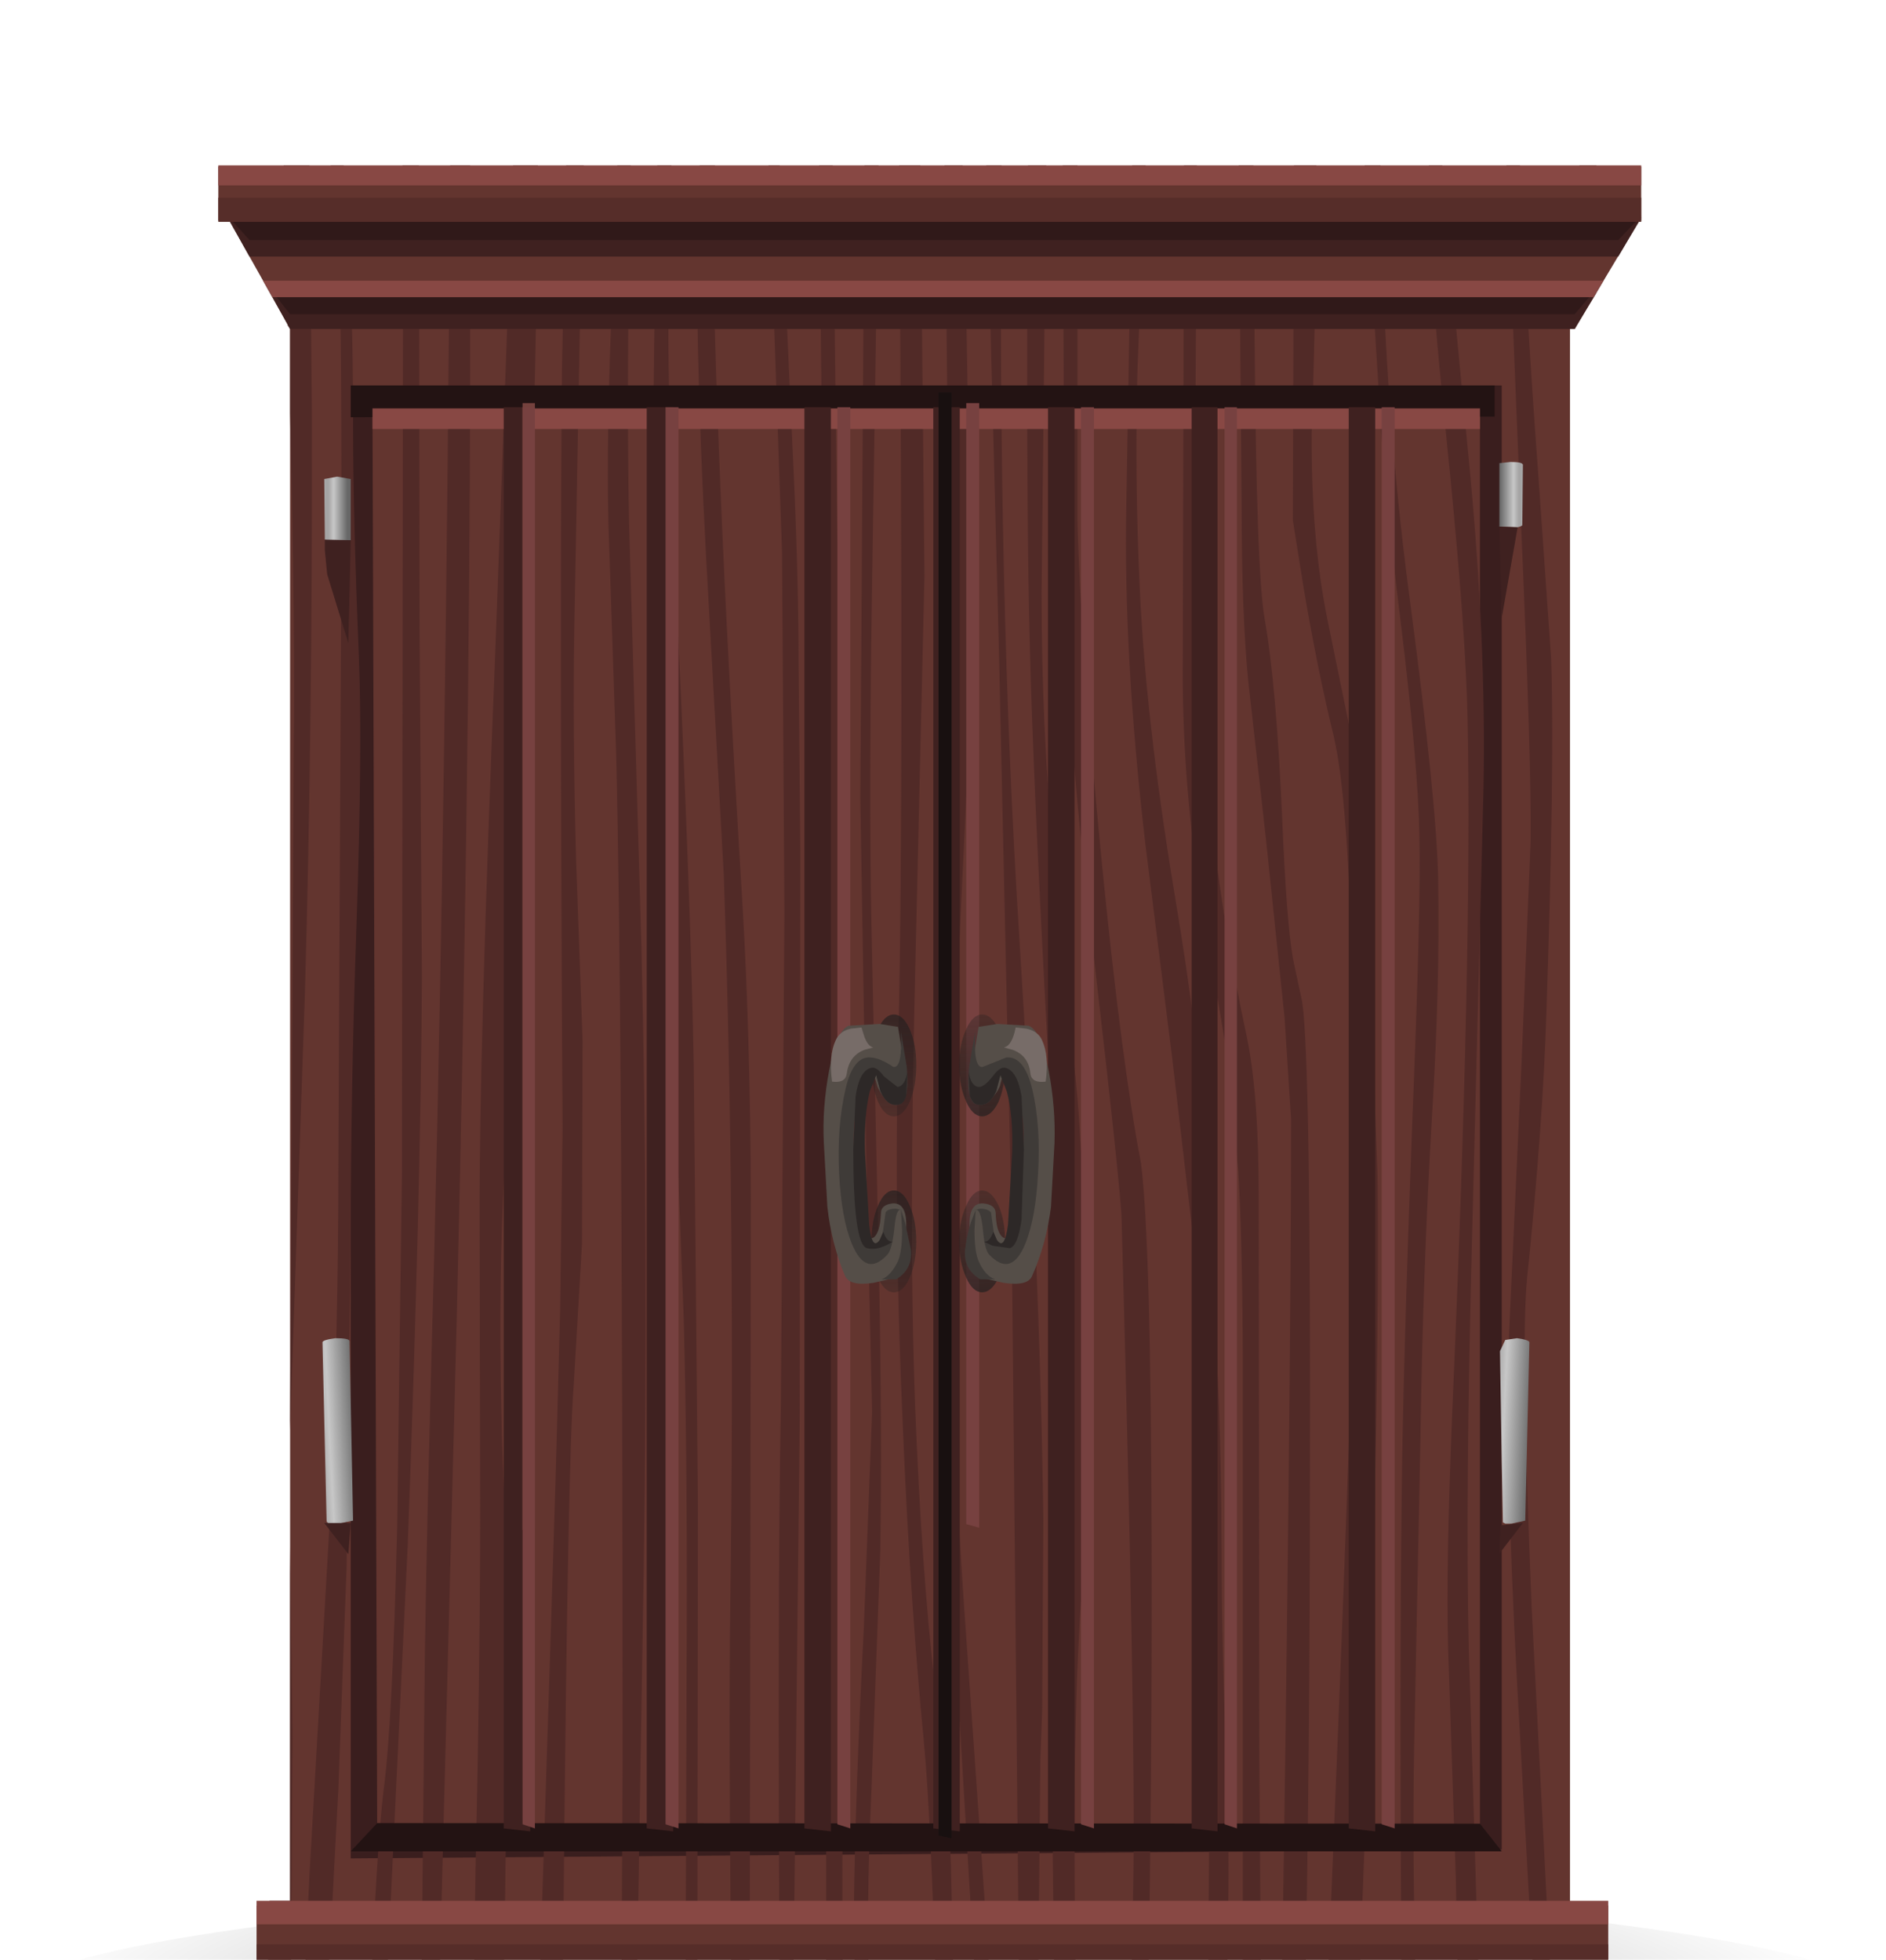 <?xml version="1.0" encoding="UTF-8" standalone="no"?>
<svg xmlns:xlink="http://www.w3.org/1999/xlink" height="166.5px" width="160.25px" xmlns="http://www.w3.org/2000/svg">
  <g transform="matrix(1.0, 0.0, 0.0, 1.0, 0.0, 0.0)">
    <use height="166.5" transform="matrix(1.0, 0.0, 0.0, 1.0, 0.15, 14.05)" width="160.25" xlink:href="#shape0"/>
  </g>
  <defs>
    <g id="shape0" transform="matrix(1.0, 0.0, 0.0, 1.0, -0.15, -14.05)">
      <path d="M23.65 163.45 Q46.85 160.55 80.3 160.55 113.75 160.55 136.95 163.45 160.4 166.45 160.4 170.55 160.4 174.75 136.95 177.65 113.05 180.55 80.3 180.55 47.55 180.55 23.65 177.65 0.15 174.7 0.15 170.55 0.15 166.45 23.65 163.45" fill="url(#gradient0)" fill-rule="evenodd" stroke="none"/>
      <path d="M31.2 171.2 Q35.2 170.0 40.65 170.0 46.2 170.0 50.15 171.2 54.1 172.4 54.1 174.05 54.1 175.65 50.15 176.85 46.15 178.0 40.65 178.0 35.2 178.0 31.2 176.85 27.3 175.65 27.3 174.05 27.3 172.4 31.2 171.2" fill="url(#gradient1)" fill-rule="evenodd" stroke="none"/>
      <path d="M108.3 171.2 Q112.15 170.0 117.55 170.0 123.0 170.0 126.8 171.2 130.65 172.4 130.65 174.05 130.65 175.65 126.8 176.85 122.9 178.0 117.55 178.0 112.2 178.0 108.3 176.85 104.5 175.65 104.5 174.05 104.5 172.4 108.3 171.2" fill="url(#gradient2)" fill-rule="evenodd" stroke="none"/>
      <path d="M34.65 172.9 L45.7 167.5 45.2 173.4 41.25 176.5 34.65 172.9" fill="#351b1a" fill-rule="evenodd" stroke="none"/>
      <path d="M27.3 167.5 L41.45 168.35 41.25 176.5 27.3 176.5 27.3 167.5" fill="#492624" fill-rule="evenodd" stroke="none"/>
      <path d="M41.25 176.5 L41.15 174.1 41.35 171.9 41.5 170.8 41.55 173.7 41.25 176.5" fill="#63352f" fill-rule="evenodd" stroke="none"/>
      <path d="M112.2 167.5 L123.3 172.9 116.7 176.5 112.7 173.4 112.2 167.5" fill="#351b1a" fill-rule="evenodd" stroke="none"/>
      <path d="M116.5 168.35 L130.65 167.5 130.65 176.5 116.7 176.5 116.5 168.35" fill="#492624" fill-rule="evenodd" stroke="none"/>
      <path d="M27.3 167.5 L41.45 168.35 41.25 176.5 27.3 176.5 27.3 167.5" fill="url(#gradient3)" fill-rule="evenodd" stroke="none"/>
      <path d="M116.5 168.35 L130.65 167.5 130.65 176.5 116.7 176.5 116.5 168.35" fill="#492624" fill-rule="evenodd" stroke="none"/>
      <path d="M116.5 168.35 L130.65 167.5 130.65 176.5 116.7 176.5 116.5 168.35" fill="url(#gradient4)" fill-rule="evenodd" stroke="none"/>
      <path d="M116.7 176.5 Q116.35 175.1 116.35 173.7 L116.45 170.8 116.65 171.9 116.7 176.5" fill="#63352f" fill-rule="evenodd" stroke="none"/>
      <path d="M24.65 27.45 L133.4 27.45 133.4 164.35 24.65 165.2 24.65 27.45" fill="#63352f" fill-rule="evenodd" stroke="none"/>
      <path d="M31.65 35.1 L32.05 155.45 125.75 155.2 125.75 35.1 31.65 35.1 M29.8 157.9 L29.8 32.75 127.6 32.75 127.6 157.15 29.8 157.9" fill="#3a1e1e" fill-rule="evenodd" stroke="none"/>
      <path d="M135.6 24.95 L134.25 27.15 134.2 14.05 135.65 14.05 135.6 24.95" fill="#512a27" fill-rule="evenodd" stroke="none"/>
      <path d="M121.65 22.65 L121.4 14.05 122.55 14.05 Q122.75 18.1 124.8 39.05 126.3 54.5 126.05 67.0 L125.1 104.25 Q124.5 126.75 124.8 140.05 L125.7 169.9 123.9 169.9 123.7 159.6 123.05 140.2 Q122.85 132.95 123.4 119.85 125.1 80.9 124.7 61.15 124.55 53.9 123.2 40.2 121.75 26.1 121.65 22.65" fill="#512a27" fill-rule="evenodd" stroke="none"/>
      <path d="M128.0 14.05 L129.15 14.05 Q129.65 26.1 130.7 40.25 L131.8 56.0 Q132.1 65.1 131.4 85.9 131.1 95.6 129.75 108.65 129.2 114.2 130.15 136.75 L131.85 169.9 130.4 169.9 128.9 142.95 Q127.85 123.35 128.25 112.65 L129.3 89.9 130.05 71.55 Q130.15 65.3 129.25 44.75 L128.0 14.05" fill="#512a27" fill-rule="evenodd" stroke="none"/>
      <path d="M90.3 14.05 L91.55 14.05 91.55 44.15 Q91.8 54.85 93.65 73.6 95.3 90.25 96.95 98.85 97.8 105.55 97.85 131.0 97.9 150.6 97.55 169.9 L96.1 169.9 96.3 159.65 Q96.5 146.8 95.3 103.6 95.25 101.2 92.8 80.05 90.45 59.95 90.45 48.2 L90.3 14.05" fill="#512a27" fill-rule="evenodd" stroke="none"/>
      <path d="M100.6 14.05 L101.7 14.05 101.5 47.65 Q101.6 58.4 103.0 70.3 104.05 79.3 105.95 88.15 106.95 93.0 106.95 101.6 L107.0 149.2 107.15 169.9 105.6 169.9 105.6 115.3 Q105.55 104.7 105.2 99.35 L104.2 89.25 101.9 75.55 Q100.4 65.55 100.5 55.95 L100.6 14.05" fill="#512a27" fill-rule="evenodd" stroke="none"/>
      <path d="M96.2 14.05 L97.35 14.05 96.65 31.35 Q96.4 40.8 96.85 50.1 97.35 61.05 99.75 75.65 102.05 89.3 102.15 95.75 102.25 100.8 103.05 110.25 103.75 118.75 103.8 131.6 103.8 140.15 104.25 150.85 104.55 158.05 104.2 169.9 L102.65 169.9 Q102.95 128.2 102.65 119.9 102.35 113.15 101.15 103.2 L99.6 89.9 97.3 71.55 Q95.45 55.6 95.7 42.95 L96.2 14.05" fill="#512a27" fill-rule="evenodd" stroke="none"/>
      <path d="M109.95 14.05 L111.85 14.05 111.85 15.5 Q111.85 24.65 111.45 36.8 111.4 45.85 112.8 52.7 L115.2 64.4 Q115.95 69.0 116.25 78.1 L117.05 99.95 Q117.25 117.25 116.15 151.15 L115.45 169.9 112.75 169.9 Q114.95 117.75 114.95 108.75 L114.9 83.9 Q114.6 67.9 113.3 62.45 112.0 57.15 110.8 50.15 L109.85 44.2 109.95 14.05" fill="#512a27" fill-rule="evenodd" stroke="none"/>
      <path d="M117.1 32.45 L115.95 14.05 117.3 14.05 117.3 14.2 Q117.45 33.3 119.75 50.65 122.1 68.3 122.2 74.85 122.35 83.7 121.7 94.4 120.9 107.85 120.7 121.8 L120.15 148.95 Q120.0 157.5 120.3 168.75 L120.3 169.9 119.1 169.9 Q118.9 143.9 119.1 127.0 119.2 116.55 120.0 95.3 120.75 76.95 120.6 70.95 120.5 65.05 119.05 53.15 117.45 40.25 117.1 32.45" fill="#512a27" fill-rule="evenodd" stroke="none"/>
      <path d="M105.25 14.05 L106.5 14.05 106.6 28.6 Q106.75 48.65 107.45 52.55 108.45 58.2 108.95 69.65 109.3 78.15 109.85 81.4 L110.65 85.15 Q111.4 90.3 111.3 127.05 111.3 147.75 110.9 169.9 L108.9 169.9 Q109.7 118.4 109.7 95.1 L109.15 86.5 107.6 71.6 106.05 57.75 Q105.5 52.1 105.5 42.9 L105.25 14.05" fill="#512a27" fill-rule="evenodd" stroke="none"/>
      <path d="M24.85 147.5 L24.7 169.9 22.7 169.9 22.9 161.5 24.65 161.5 24.65 131.35 24.85 147.5" fill="#512a27" fill-rule="evenodd" stroke="none"/>
      <path d="M24.45 27.65 L24.1 14.05 26.3 14.05 26.5 35.3 Q26.55 62.25 25.9 84.65 L24.8 116.85 24.65 121.55 24.95 64.0 Q25.1 54.15 24.65 35.15 L24.65 27.95 24.45 27.65" fill="#512a27" fill-rule="evenodd" stroke="none"/>
      <path d="M34.25 19.65 L34.2 14.05 35.6 14.05 35.65 53.55 35.85 83.05 Q35.75 101.35 34.65 131.15 L32.8 169.9 31.5 169.9 Q32.0 156.95 32.6 152.05 33.35 146.5 33.75 129.6 L34.15 99.85 34.25 19.65" fill="#512a27" fill-rule="evenodd" stroke="none"/>
      <path d="M28.85 24.2 L28.1 14.05 29.2 14.05 Q30.0 23.05 30.0 35.95 30.0 43.9 30.5 55.95 30.8 63.5 30.3 78.35 29.8 92.4 29.8 105.5 L29.45 133.15 28.75 152.0 27.8 169.9 25.8 169.9 26.3 159.2 28.1 127.75 Q28.75 113.2 28.75 99.2 L28.95 58.55 Q29.1 31.05 28.85 24.2" fill="#512a27" fill-rule="evenodd" stroke="none"/>
      <path d="M83.8 14.05 L85.1 14.05 Q84.75 50.35 86.6 79.5 88.35 107.2 88.65 129.05 L88.55 145.35 88.4 149.45 88.2 169.9 86.6 169.9 85.95 103.6 84.9 56.2 83.8 14.05" fill="#512a27" fill-rule="evenodd" stroke="none"/>
      <path d="M38.25 14.05 L39.95 14.05 39.95 31.35 Q39.9 66.55 38.8 112.4 L37.3 169.9 35.8 169.9 36.1 140.5 Q36.25 129.85 36.9 106.35 37.9 66.5 38.25 14.05" fill="#512a27" fill-rule="evenodd" stroke="none"/>
      <path d="M55.85 14.05 L57.05 14.05 Q56.75 23.0 56.8 30.0 56.9 39.2 57.6 53.5 58.7 77.05 58.95 90.65 L59.3 127.85 59.25 169.9 58.25 169.9 58.35 138.55 Q58.4 123.8 58.1 112.2 L56.65 73.95 Q55.5 48.35 55.5 39.15 55.5 31.75 55.85 14.05" fill="#512a27" fill-rule="evenodd" stroke="none"/>
      <path d="M52.45 14.05 L53.6 14.05 Q53.2 31.7 53.45 44.4 L54.5 80.4 Q55.1 105.45 54.7 133.05 L54.1 169.9 52.8 169.9 52.9 150.0 Q52.9 85.45 52.35 63.95 L51.7 44.55 Q51.5 37.2 52.05 24.15 L52.45 14.05" fill="#512a27" fill-rule="evenodd" stroke="none"/>
      <path d="M65.3 14.05 L66.25 14.05 67.3 37.2 Q67.85 48.3 67.85 56.1 L68.0 72.25 67.95 120.65 67.4 169.9 66.25 169.9 Q66.05 135.85 66.35 119.35 L66.65 77.55 66.45 46.95 65.3 14.05" fill="#512a27" fill-rule="evenodd" stroke="none"/>
      <path d="M69.6 16.95 L69.6 14.05 70.75 14.05 71.25 54.1 71.55 85.5 71.85 121.3 71.65 145.4 Q71.5 159.55 71.65 169.9 L70.2 169.9 70.2 116.05 Q70.2 61.1 69.6 16.95" fill="#512a27" fill-rule="evenodd" stroke="none"/>
      <path d="M43.6 14.05 L45.7 14.05 Q45.7 27.0 44.8 55.5 44.0 79.6 42.85 99.5 42.35 108.6 42.6 120.05 42.8 129.3 43.2 129.35 L43.1 147.45 42.8 169.9 40.25 169.9 40.4 159.2 Q40.8 140.9 40.8 128.55 L40.75 103.75 Q40.7 89.6 42.1 54.95 L43.6 14.05" fill="#512a27" fill-rule="evenodd" stroke="none"/>
      <path d="M76.4 14.05 L78.2 14.05 78.55 48.9 77.8 80.95 Q77.2 104.4 77.75 119.3 78.3 133.5 79.45 143.3 80.6 153.05 80.8 158.45 L81.05 169.9 79.55 169.9 Q79.1 154.35 78.5 148.0 77.35 136.15 76.75 122.1 75.9 103.6 76.35 87.35 76.8 68.6 76.4 14.05" fill="#512a27" fill-rule="evenodd" stroke="none"/>
      <path d="M80.25 14.05 L81.8 14.05 Q82.55 39.75 82.25 64.55 L80.8 95.25 Q80.1 109.0 81.9 136.25 L84.25 169.9 82.95 169.9 81.15 139.7 79.6 116.05 Q78.9 105.15 79.7 91.85 80.65 75.4 80.65 71.05 80.65 40.8 80.25 14.05" fill="#512a27" fill-rule="evenodd" stroke="none"/>
      <path d="M74.15 46.45 Q73.8 66.5 74.05 78.9 L74.7 108.7 Q74.95 121.75 74.8 131.7 L74.05 152.0 Q73.55 163.05 73.9 169.9 L72.65 169.9 72.55 162.35 Q72.65 152.95 73.4 138.25 L74.1 119.95 73.6 98.05 73.1 67.8 73.45 14.05 74.65 14.05 74.15 46.45" fill="#512a27" fill-rule="evenodd" stroke="none"/>
      <path d="M87.35 14.05 L88.9 14.05 88.5 50.4 Q88.5 62.15 89.55 72.95 L91.55 93.25 Q92.2 101.45 92.35 116.0 92.5 127.3 91.9 135.3 91.3 143.95 91.3 155.1 91.3 165.05 91.45 169.9 L89.6 169.9 89.45 157.75 Q89.45 149.05 89.9 135.0 L90.3 116.65 Q90.3 111.7 89.05 89.6 87.75 65.6 87.5 54.7 87.15 41.9 87.35 14.05" fill="#512a27" fill-rule="evenodd" stroke="none"/>
      <path d="M49.6 14.05 L49.3 26.15 48.8 53.3 Q48.65 61.9 48.95 73.1 L49.5 88.4 49.45 105.7 48.75 117.65 Q48.25 123.9 47.9 160.45 L47.8 169.9 45.8 169.9 46.6 144.95 47.2 125.9 47.6 111.15 47.8 95.9 Q47.55 52.9 47.75 31.35 L48.1 14.05 49.6 14.05" fill="#512a27" fill-rule="evenodd" stroke="none"/>
      <path d="M59.45 14.05 L60.75 14.05 Q60.3 19.65 61.2 41.1 61.8 55.8 63.1 77.05 63.75 88.2 63.8 101.75 L63.7 169.9 62.15 169.9 Q61.9 147.05 62.05 136.3 62.5 103.55 61.5 74.35 L60.0 47.4 Q58.95 27.75 59.35 17.0 L59.45 14.05" fill="#512a27" fill-rule="evenodd" stroke="none"/>
      <path d="M32.05 154.9 L125.75 154.95 127.6 157.3 29.8 157.3 32.05 154.9" fill="#231313" fill-rule="evenodd" stroke="none"/>
      <path d="M29.8 32.75 L127.0 32.75 127.0 35.4 29.8 35.45 29.8 32.75" fill="#231313" fill-rule="evenodd" stroke="none"/>
      <path d="M31.65 34.7 L125.75 34.7 125.75 36.45 31.65 36.45 31.65 34.7" fill="#884844" fill-rule="evenodd" stroke="none"/>
      <path d="M81.55 34.6 L81.55 155.6 79.3 155.35 79.3 34.6 81.55 34.6" fill="#3f2120" fill-rule="evenodd" stroke="none"/>
      <path d="M57.2 34.6 L57.2 155.6 54.95 155.35 54.95 34.6 57.2 34.6" fill="#3f2120" fill-rule="evenodd" stroke="none"/>
      <path d="M45.05 34.6 L45.05 155.6 42.8 155.35 42.8 34.6 45.05 34.6" fill="#3f2120" fill-rule="evenodd" stroke="none"/>
      <path d="M44.4 34.25 L45.45 34.25 45.45 129.8 44.4 130.0 44.4 34.25" fill="#75413d" fill-rule="evenodd" stroke="none"/>
      <path d="M44.4 34.6 L45.45 34.6 45.45 155.35 44.4 155.0 44.4 34.6" fill="#774140" fill-rule="evenodd" stroke="none"/>
      <path d="M56.55 34.6 L57.65 34.6 57.65 155.35 56.55 155.0 56.55 34.6" fill="#774140" fill-rule="evenodd" stroke="none"/>
      <path d="M70.6 34.6 L70.6 155.6 68.35 155.35 68.35 34.6 70.6 34.6" fill="#3f2120" fill-rule="evenodd" stroke="none"/>
      <path d="M103.45 34.6 L103.45 155.6 101.25 155.35 101.25 34.6 103.45 34.6" fill="#3f2120" fill-rule="evenodd" stroke="none"/>
      <path d="M91.3 34.6 L91.3 155.6 89.05 155.35 89.05 34.6 91.3 34.6" fill="#3f2120" fill-rule="evenodd" stroke="none"/>
      <path d="M116.85 34.6 L116.85 155.6 114.6 155.35 114.6 34.6 116.85 34.6" fill="#3f2120" fill-rule="evenodd" stroke="none"/>
      <path d="M80.85 33.35 L80.85 156.2 79.75 155.95 79.75 33.35 80.85 33.35" fill="#181010" fill-rule="evenodd" stroke="none"/>
      <path d="M21.8 161.9 L136.65 161.9 136.65 167.2 21.8 167.25 21.8 161.9" fill="#63352f" fill-rule="evenodd" stroke="none"/>
      <path d="M21.8 165.2 L136.65 165.2 136.65 168.75 21.8 168.75 21.8 165.2" fill="#562d29" fill-rule="evenodd" stroke="none"/>
      <path d="M21.8 167.45 L136.65 167.45 136.65 169.9 21.8 169.9 21.8 167.45" fill="#492624" fill-rule="evenodd" stroke="none"/>
      <path d="M21.8 161.5 L136.65 161.5 136.65 163.5 21.8 163.5 21.8 161.5" fill="#884844" fill-rule="evenodd" stroke="none"/>
      <path d="M24.65 27.95 L19.35 18.5 139.45 18.5 133.8 27.95 24.65 27.95" fill="#63352f" fill-rule="evenodd" stroke="none"/>
      <path d="M21.2 21.8 L19.35 18.5 139.45 18.5 137.5 21.8 21.2 21.8" fill="#3f2120" fill-rule="evenodd" stroke="none"/>
      <path d="M21.2 20.4 L19.35 18.35 139.45 18.35 137.5 20.4 21.2 20.4" fill="#301919" fill-rule="evenodd" stroke="none"/>
      <path d="M24.65 27.95 L22.6 24.25 136.0 24.25 133.8 27.95 24.65 27.95" fill="#3f2120" fill-rule="evenodd" stroke="none"/>
      <path d="M24.65 26.7 L22.6 24.1 136.0 24.1 133.8 26.7 24.65 26.7" fill="#301919" fill-rule="evenodd" stroke="none"/>
      <path d="M23.15 25.25 L22.35 23.85 136.25 23.85 135.4 25.25 23.15 25.25" fill="#884844" fill-rule="evenodd" stroke="none"/>
      <path d="M18.55 14.15 L139.45 14.15 139.45 18.75 18.55 18.75 18.55 14.15" fill="#63352f" fill-rule="evenodd" stroke="none"/>
      <path d="M18.55 16.8 L139.45 16.8 139.45 18.85 18.55 18.85 18.55 16.8" fill="#562d29" fill-rule="evenodd" stroke="none"/>
      <path d="M18.55 14.05 L139.45 14.05 139.45 15.75 18.55 15.75 18.55 14.05" fill="#884844" fill-rule="evenodd" stroke="none"/>
      <path d="M128.35 39.25 Q129.4 39.25 129.4 39.5 L129.35 44.6 Q129.35 44.7 128.95 44.8 L127.4 44.75 127.4 39.35 128.35 39.25" fill="url(#gradient5)" fill-rule="evenodd" stroke="none"/>
      <path d="M29.8 45.9 L28.7 46.0 28.05 46.0 27.6 45.85 27.55 40.7 28.65 40.5 29.8 40.7 29.8 45.9" fill="url(#gradient6)" fill-rule="evenodd" stroke="none"/>
      <path d="M30.0 129.2 L28.8 129.45 28.4 129.5 Q27.75 129.5 27.75 129.2 L27.4 114.05 Q27.4 113.85 28.5 113.7 29.7 113.7 29.7 113.95 L30.0 129.2" fill="url(#gradient7)" fill-rule="evenodd" stroke="none"/>
      <path d="M129.95 114.05 L129.6 129.2 128.45 129.45 127.9 129.45 127.7 129.35 127.6 124.25 127.45 114.8 127.9 113.85 128.9 113.7 Q129.95 113.85 129.95 114.05" fill="url(#gradient8)" fill-rule="evenodd" stroke="none"/>
      <path d="M27.6 45.85 L29.8 45.9 29.6 54.65 27.8 48.8 27.6 46.75 27.6 45.85" fill="#3f2120" fill-rule="evenodd" stroke="none"/>
      <path d="M127.4 44.75 L128.95 44.8 127.6 52.5 127.4 44.75" fill="#3f2120" fill-rule="evenodd" stroke="none"/>
      <path d="M27.55 129.4 L29.8 129.4 29.6 132.05 27.55 129.4" fill="#3f2120" fill-rule="evenodd" stroke="none"/>
      <path d="M127.5 129.6 L129.4 129.4 127.4 132.0 127.5 129.6" fill="#3f2120" fill-rule="evenodd" stroke="none"/>
      <path d="M71.15 34.6 L72.25 34.6 72.25 155.35 71.15 155.0 71.15 34.6" fill="#774140" fill-rule="evenodd" stroke="none"/>
      <path d="M82.1 34.25 L83.2 34.25 83.2 129.8 82.1 129.5 82.1 34.25" fill="#774140" fill-rule="evenodd" stroke="none"/>
      <path d="M91.85 34.6 L92.95 34.6 92.95 155.35 91.85 155.0 91.85 34.6" fill="#774140" fill-rule="evenodd" stroke="none"/>
      <path d="M104.05 34.6 L105.1 34.6 105.1 155.35 104.05 155.0 104.05 34.6" fill="#774140" fill-rule="evenodd" stroke="none"/>
      <path d="M117.4 34.6 L118.5 34.6 118.5 155.35 117.4 155.0 117.4 34.6" fill="#774140" fill-rule="evenodd" stroke="none"/>
      <path d="M77.3 87.45 Q77.85 88.7 77.85 90.5 77.85 92.3 77.3 93.6 76.75 94.85 75.95 94.85 75.15 94.85 74.6 93.6 74.05 92.3 74.05 90.5 74.05 88.7 74.6 87.45 75.15 86.2 75.95 86.2 76.75 86.2 77.3 87.45" fill="url(#gradient9)" fill-rule="evenodd" stroke="none"/>
      <path d="M77.85 105.5 Q77.85 107.25 77.3 108.55 76.75 109.8 75.95 109.8 75.15 109.8 74.6 108.55 74.05 107.25 74.05 105.5 74.05 103.7 74.6 102.45 75.15 101.15 75.95 101.15 76.75 101.15 77.3 102.45 77.85 103.7 77.85 105.5" fill="url(#gradient10)" fill-rule="evenodd" stroke="none"/>
      <path d="M70.45 90.95 Q71.1 87.55 72.1 87.15 L74.75 87.0 76.3 87.25 76.8 90.25 Q77.05 93.25 76.1 93.45 75.1 93.65 74.55 92.3 L74.15 90.95 73.15 92.0 Q72.15 93.7 72.25 96.8 72.4 100.65 73.1 103.25 73.8 105.95 74.45 104.9 74.8 104.35 74.85 103.1 74.85 102.35 75.85 102.25 77.35 102.15 76.9 105.35 L76.15 108.55 74.2 109.0 Q72.2 109.3 71.8 108.4 70.65 105.7 70.3 102.55 L70.0 97.1 Q69.85 94.15 70.45 90.95" fill="#554e48" fill-rule="evenodd" stroke="none"/>
      <path d="M73.45 92.4 Q72.45 94.1 72.55 97.25 72.65 101.1 73.35 103.7 74.05 106.4 74.75 105.35 L75.0 104.8 75.25 103.0 Q75.45 102.7 76.15 102.7 L76.8 102.85 76.55 102.8 Q76.15 102.65 76.0 104.3 75.8 106.2 75.4 106.6 73.55 108.6 72.35 105.6 71.5 103.5 71.3 99.75 71.1 95.7 71.85 92.5 72.5 89.7 74.0 89.85 74.8 89.9 75.9 90.65 76.7 90.8 76.55 87.65 L77.05 90.65 Q77.3 93.7 76.35 93.85 75.4 94.05 74.8 92.7 L74.45 91.35 73.45 92.4" fill="#3f3b38" fill-rule="evenodd" stroke="none"/>
      <path d="M73.65 106.05 Q72.5 105.7 72.5 97.65 L72.7 93.15 Q73.0 91.05 73.95 90.75 74.45 90.55 75.1 91.45 L76.25 92.35 Q76.9 92.3 77.1 91.05 L77.0 93.1 Q76.8 93.8 76.35 93.85 75.4 94.05 74.8 92.7 L74.45 91.35 73.9 92.75 Q73.4 94.8 73.5 97.95 L73.85 104.05 Q74.1 106.3 74.75 105.35 L75.05 104.65 Q75.35 105.55 75.85 105.5 74.6 106.3 73.65 106.05" fill="#2d2827" fill-rule="evenodd" stroke="none"/>
      <path d="M73.45 88.1 Q73.75 88.9 74.2 89.0 L73.45 89.2 Q72.15 89.7 71.95 91.2 71.85 92.05 70.7 91.9 70.4 89.7 71.0 88.4 71.35 87.6 72.3 87.4 L73.2 87.3 73.45 88.1" fill="#776c68" fill-rule="evenodd" stroke="none"/>
      <path d="M76.55 102.8 L76.9 103.85 77.4 106.2 Q77.55 107.85 76.15 108.7 L74.9 108.7 Q75.7 108.4 76.3 107.15 76.65 106.35 76.65 104.5 L76.55 102.8" fill="#3f3b38" fill-rule="evenodd" stroke="none"/>
      <path d="M82.1 87.45 Q82.65 86.2 83.45 86.2 84.25 86.2 84.85 87.45 85.4 88.7 85.4 90.5 85.4 92.3 84.85 93.6 84.25 94.85 83.45 94.85 82.65 94.85 82.1 93.6 81.5 92.3 81.5 90.5 81.5 88.7 82.1 87.45" fill="url(#gradient11)" fill-rule="evenodd" stroke="none"/>
      <path d="M81.5 105.5 Q81.5 103.7 82.1 102.45 82.65 101.15 83.45 101.15 84.25 101.15 84.85 102.45 85.4 103.7 85.4 105.5 85.4 107.3 84.85 108.55 84.25 109.8 83.45 109.8 82.65 109.8 82.1 108.55 81.5 107.25 81.5 105.5" fill="url(#gradient12)" fill-rule="evenodd" stroke="none"/>
      <path d="M83.15 87.25 L84.75 87.0 87.4 87.15 Q88.45 87.55 89.1 90.95 89.7 94.1 89.6 97.1 L89.3 102.55 Q88.9 105.7 87.7 108.4 87.35 109.3 85.3 109.0 L83.3 108.55 Q82.75 106.95 82.5 105.35 82.0 102.15 83.55 102.25 84.6 102.35 84.6 103.1 84.65 104.4 85.0 104.9 85.7 105.95 86.45 103.25 87.15 100.65 87.25 96.8 87.4 93.7 86.35 92.0 L85.3 90.95 84.95 92.3 Q84.35 93.65 83.35 93.45 82.35 93.25 82.65 90.25 L83.15 87.25" fill="#554e48" fill-rule="evenodd" stroke="none"/>
      <path d="M84.65 92.7 Q84.05 94.05 83.05 93.85 82.05 93.7 82.35 90.65 L82.85 87.65 Q82.7 90.8 83.5 90.65 L85.5 89.85 Q87.0 89.7 87.7 92.5 88.45 95.65 88.2 99.75 88.0 103.45 87.15 105.6 85.95 108.6 84.05 106.6 83.65 106.2 83.5 104.3 83.3 102.65 82.9 102.8 L82.6 102.85 83.3 102.7 Q83.9 102.7 84.2 103.0 L84.45 104.8 84.7 105.35 Q85.4 106.4 86.15 103.7 86.85 101.05 86.95 97.25 87.1 94.1 86.05 92.4 L85.0 91.35 84.65 92.7" fill="#3f3b38" fill-rule="evenodd" stroke="none"/>
      <path d="M87.0 97.65 L86.8 103.6 Q86.5 105.85 85.8 106.05 L84.35 105.85 83.6 105.5 Q84.1 105.55 84.4 104.65 L84.7 105.35 Q85.35 106.3 85.65 104.05 L86.0 97.95 Q86.1 94.8 85.55 92.75 L85.0 91.35 84.65 92.7 Q84.05 94.05 83.05 93.85 82.65 93.8 82.4 93.1 L82.3 91.05 Q82.5 92.3 83.15 92.35 83.6 92.4 84.35 91.45 85.0 90.55 85.5 90.75 86.45 91.05 86.8 93.15 L87.0 97.65" fill="#2d2827" fill-rule="evenodd" stroke="none"/>
      <path d="M86.3 87.3 L87.2 87.4 Q88.2 87.6 88.55 88.4 89.15 89.7 88.85 91.9 87.65 92.05 87.55 91.2 87.4 89.7 86.05 89.2 L85.3 89.0 Q86.0 88.85 86.3 87.3" fill="#776c68" fill-rule="evenodd" stroke="none"/>
      <path d="M82.9 102.8 L82.8 104.5 Q82.8 106.35 83.15 107.15 83.7 108.4 84.55 108.7 L83.3 108.7 Q81.85 107.85 82.0 106.2 82.1 105.15 82.5 103.85 L82.9 102.8" fill="#3f3b38" fill-rule="evenodd" stroke="none"/>
    </g>
    <radialGradient cx="0" cy="0" gradientTransform="matrix(0.096, 6.0E-4, 1.0E-4, -0.018, 79.8, 169.85)" gradientUnits="userSpaceOnUse" id="gradient0" r="819.2" spreadMethod="pad">
      <stop offset="0.0" stop-color="#000000" stop-opacity="0.349"/>
      <stop offset="1.0" stop-color="#000000" stop-opacity="0.0"/>
    </radialGradient>
    <radialGradient cx="0" cy="0" gradientTransform="matrix(0.017, 0.0, 0.0, -0.005, 39.55, 173.85)" gradientUnits="userSpaceOnUse" id="gradient1" r="819.2" spreadMethod="pad">
      <stop offset="0.086" stop-color="#000000" stop-opacity="0.647"/>
      <stop offset="1.0" stop-color="#000000" stop-opacity="0.0"/>
    </radialGradient>
    <radialGradient cx="0" cy="0" gradientTransform="matrix(-0.015, -6.0E-4, -2.0E-4, 0.006, 119.0, 174.35)" gradientUnits="userSpaceOnUse" id="gradient2" r="819.2" spreadMethod="pad">
      <stop offset="0.0" stop-color="#000000" stop-opacity="0.647"/>
      <stop offset="0.953" stop-color="#000000" stop-opacity="0.0"/>
    </radialGradient>
    <linearGradient gradientTransform="matrix(0.0, 0.006, 0.006, 0.0, 34.35, 174.4)" gradientUnits="userSpaceOnUse" id="gradient3" spreadMethod="pad" x1="-819.2" x2="819.2">
      <stop offset="0.0" stop-color="#231f20"/>
      <stop offset="0.063" stop-color="#1e1b1b" stop-opacity="0.855"/>
      <stop offset="0.333" stop-color="#0d0c0c" stop-opacity="0.376"/>
      <stop offset="0.631" stop-color="#030303" stop-opacity="0.09"/>
      <stop offset="1.0" stop-color="#000000" stop-opacity="0.0"/>
    </linearGradient>
    <linearGradient gradientTransform="matrix(0.0, 0.007, 0.007, 0.0, 123.55, 171.85)" gradientUnits="userSpaceOnUse" id="gradient4" spreadMethod="pad" x1="-819.2" x2="819.2">
      <stop offset="0.0" stop-color="#231f20"/>
      <stop offset="0.063" stop-color="#1e1b1b" stop-opacity="0.855"/>
      <stop offset="0.333" stop-color="#0d0c0c" stop-opacity="0.376"/>
      <stop offset="0.631" stop-color="#030303" stop-opacity="0.09"/>
      <stop offset="1.0" stop-color="#000000" stop-opacity="0.0"/>
    </linearGradient>
    <linearGradient gradientTransform="matrix(-0.001, 0.0, 0.0, 0.001, 128.25, 42.0)" gradientUnits="userSpaceOnUse" id="gradient5" spreadMethod="pad" x1="-819.2" x2="819.2">
      <stop offset="0.012" stop-color="#a5a4a4"/>
      <stop offset="0.282" stop-color="#c7c7c7"/>
      <stop offset="1.0" stop-color="#676767"/>
    </linearGradient>
    <linearGradient gradientTransform="matrix(0.001, 0.0, 0.0, -0.001, 28.7, 43.25)" gradientUnits="userSpaceOnUse" id="gradient6" spreadMethod="pad" x1="-819.2" x2="819.2">
      <stop offset="0.012" stop-color="#a5a4a4"/>
      <stop offset="0.282" stop-color="#c7c7c7"/>
      <stop offset="1.0" stop-color="#676767"/>
    </linearGradient>
    <linearGradient gradientTransform="matrix(0.002, -1.0E-4, -1.0E-4, -0.002, 28.7, 121.6)" gradientUnits="userSpaceOnUse" id="gradient7" spreadMethod="pad" x1="-819.2" x2="819.2">
      <stop offset="0.012" stop-color="#a5a4a4"/>
      <stop offset="0.282" stop-color="#c7c7c7"/>
      <stop offset="1.0" stop-color="#676767"/>
    </linearGradient>
    <linearGradient gradientTransform="matrix(0.002, 1.0E-4, 1.0E-4, -0.002, 128.45, 121.6)" gradientUnits="userSpaceOnUse" id="gradient8" spreadMethod="pad" x1="-819.2" x2="819.2">
      <stop offset="0.012" stop-color="#a5a4a4"/>
      <stop offset="0.282" stop-color="#c7c7c7"/>
      <stop offset="1.0" stop-color="#676767"/>
    </linearGradient>
    <linearGradient gradientTransform="matrix(2.0E-4, 0.014, 0.014, -2.0E-4, 75.95, 90.25)" gradientUnits="userSpaceOnUse" id="gradient9" spreadMethod="pad" x1="-819.2" x2="819.2">
      <stop offset="0.0" stop-color="#221f1f"/>
      <stop offset="1.0" stop-color="#221f1f" stop-opacity="0.0"/>
    </linearGradient>
    <linearGradient gradientTransform="matrix(2.0E-4, 0.014, 0.014, -2.0E-4, 75.95, 105.2)" gradientUnits="userSpaceOnUse" id="gradient10" spreadMethod="pad" x1="-819.2" x2="819.2">
      <stop offset="0.0" stop-color="#221f1f"/>
      <stop offset="1.0" stop-color="#221f1f" stop-opacity="0.0"/>
    </linearGradient>
    <linearGradient gradientTransform="matrix(-2.0E-4, -0.014, 0.014, -2.0E-4, 83.45, 90.25)" gradientUnits="userSpaceOnUse" id="gradient11" spreadMethod="pad" x1="-819.2" x2="819.2">
      <stop offset="0.0" stop-color="#221f1f"/>
      <stop offset="1.0" stop-color="#221f1f" stop-opacity="0.0"/>
    </linearGradient>
    <linearGradient gradientTransform="matrix(-2.0E-4, -0.014, 0.014, -2.0E-4, 83.45, 105.2)" gradientUnits="userSpaceOnUse" id="gradient12" spreadMethod="pad" x1="-819.2" x2="819.2">
      <stop offset="0.0" stop-color="#221f1f"/>
      <stop offset="1.0" stop-color="#221f1f" stop-opacity="0.0"/>
    </linearGradient>
  </defs>
</svg>
